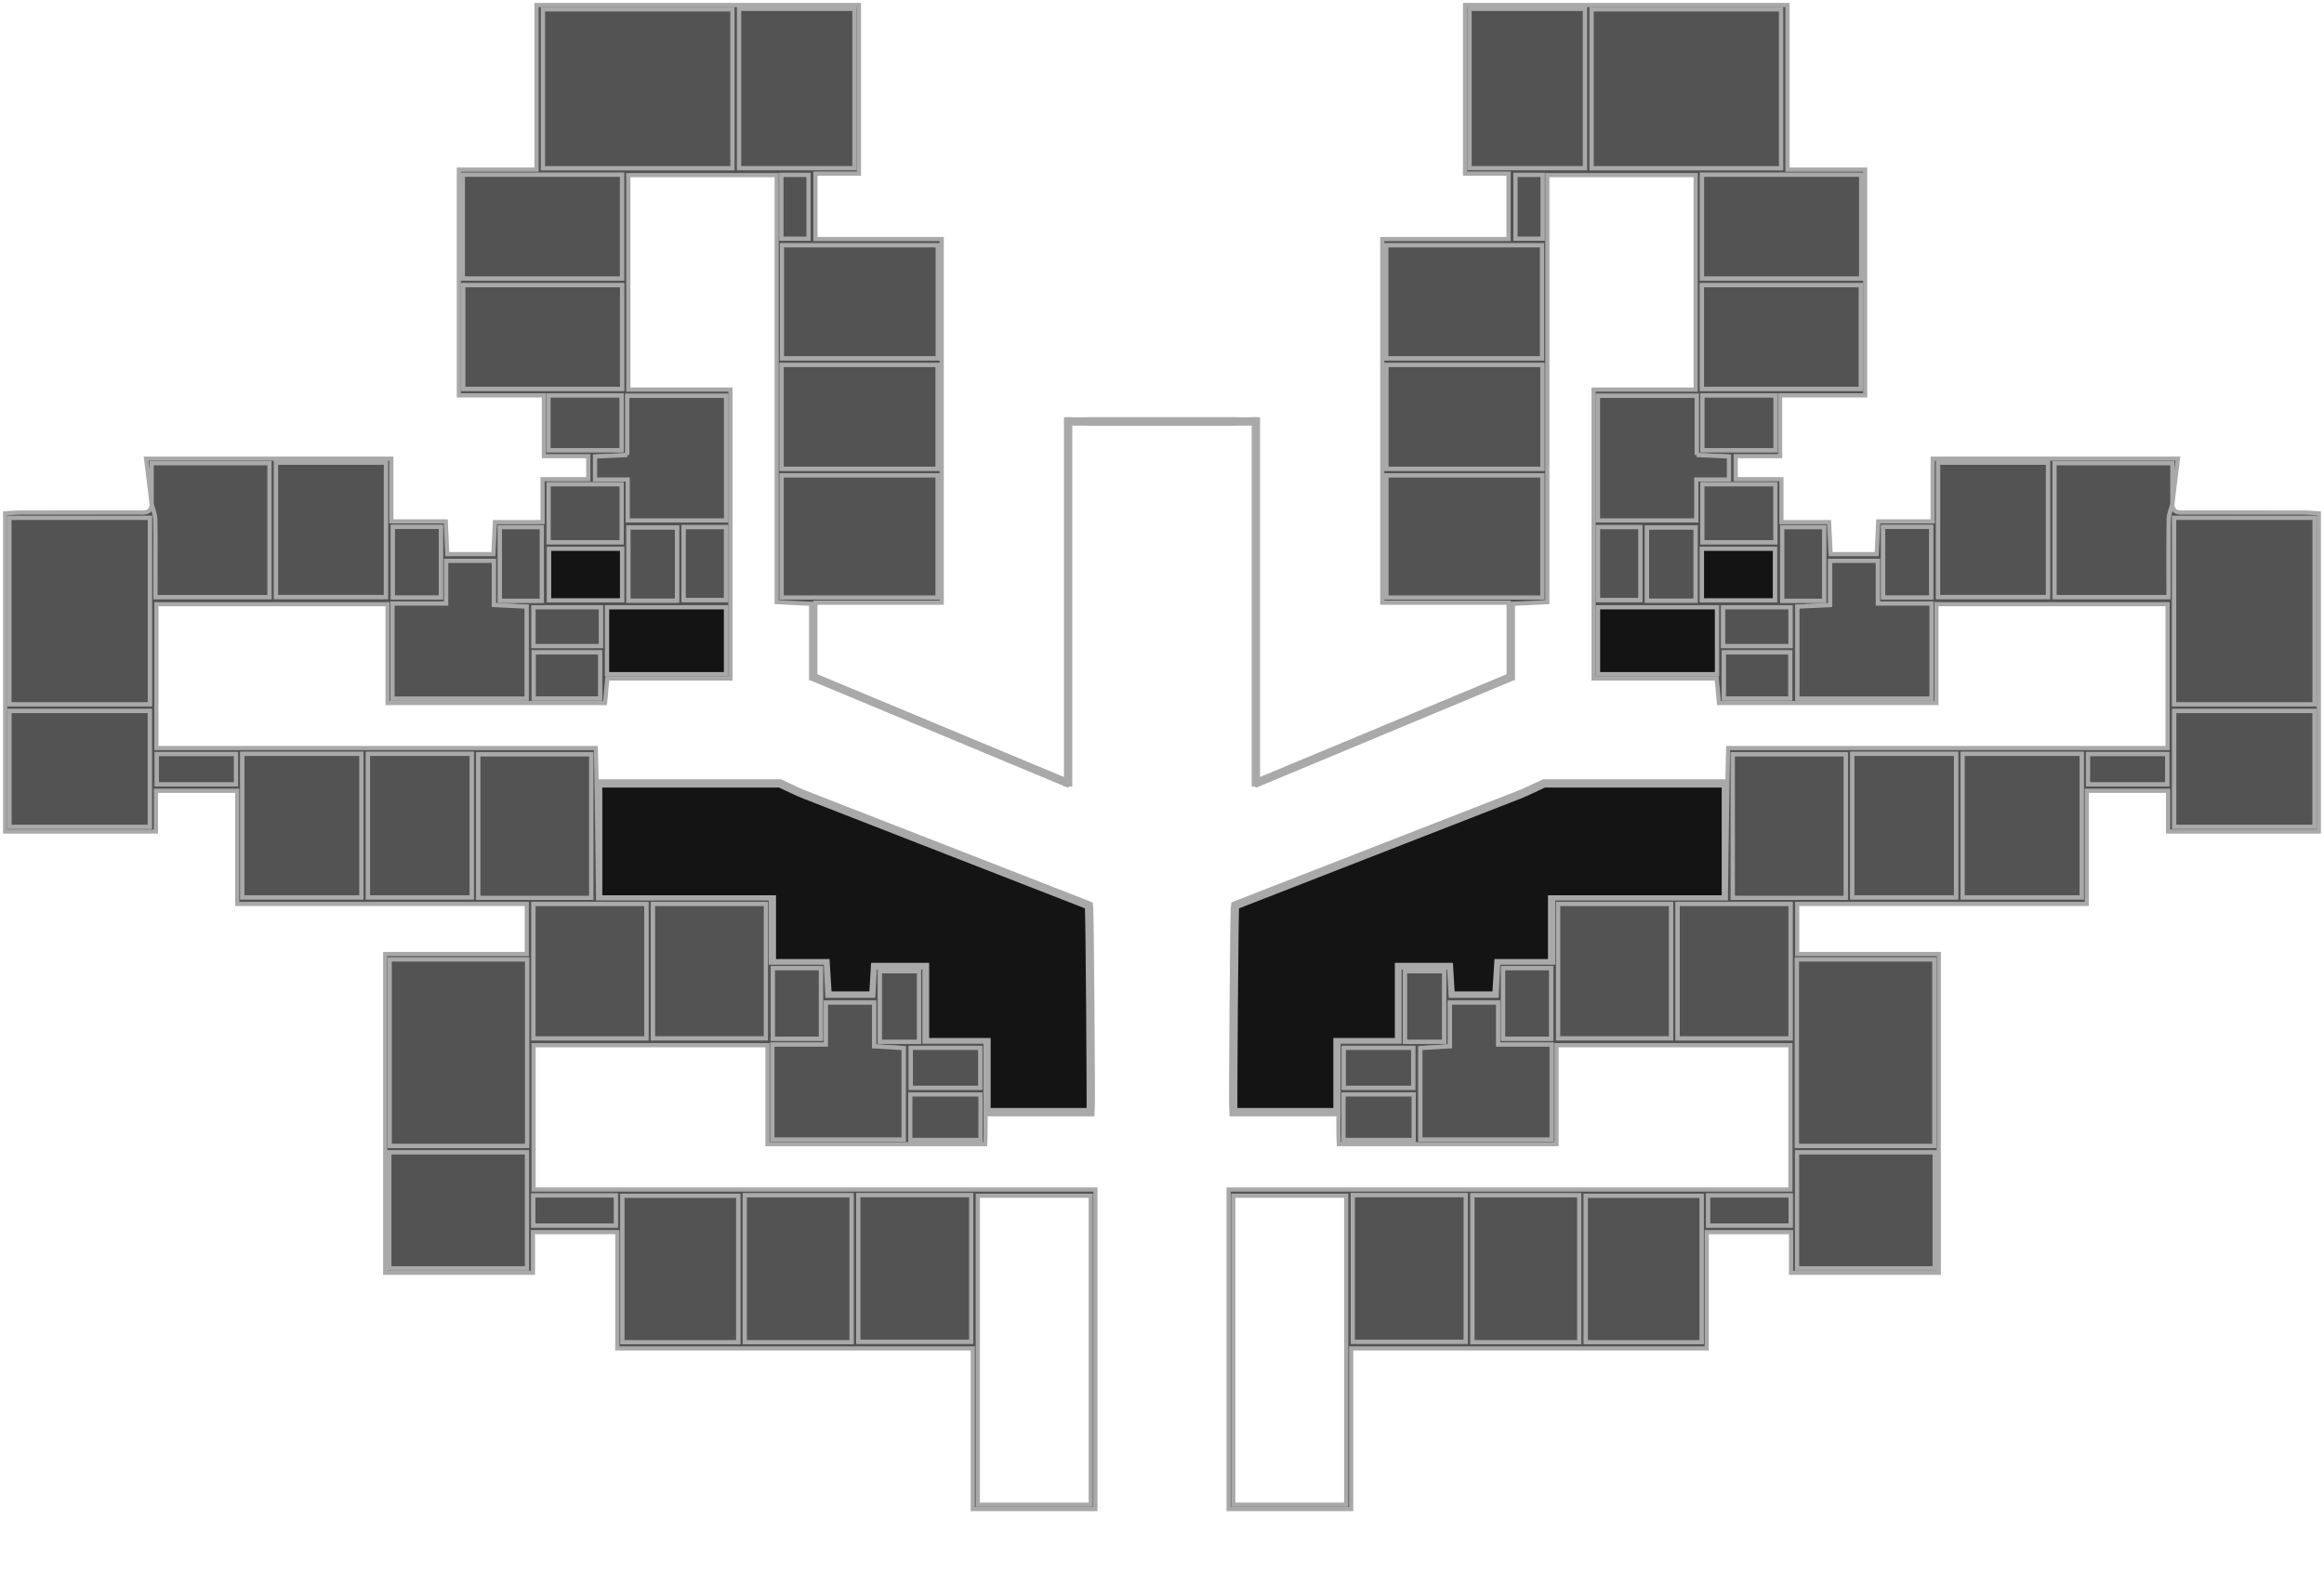 <?xml version="1.0" encoding="UTF-8"?>
<svg width="557px" height="377px" viewBox="0 0 557 377" version="1.1" xmlns="http://www.w3.org/2000/svg" xmlns:xlink="http://www.w3.org/1999/xlink">
    <!-- Generator: Sketch 39.1 (31720) - http://www.bohemiancoding.com/sketch -->
    <title>Group</title>
    <desc>Created with Sketch.</desc>
    <defs>
        <path d="M232,280 L268.939,280 L323,280 L323,376 L232,376 L232,280 Z" id="path-1"></path>
        <mask id="mask-2" maskContentUnits="userSpaceOnUse" maskUnits="objectBoundingBox" x="0" y="0" width="91" height="96" fill="white">
            <use xlink:href="#path-1"></use>
        </mask>
        <mask id="mask-4" maskContentUnits="userSpaceOnUse" maskUnits="objectBoundingBox" x="0" y="0" width="91" height="96" fill="white">
            <use xlink:href="#path-1"></use>
        </mask>
    </defs>
    <g id="Page-1" stroke="none" stroke-width="1" fill="none" fill-rule="evenodd">
        <g id="Group" transform="translate(1, 1)">
            <g id="Group-2" stroke="#A9A9A9">
                <path d="M210.844,189.475 C212.889,188.677 214.847,187.66 216.844,186.744 L260.432,186.744 L260.432,214.558 L218.8,214.558 L218.8,229.838 L205.916,229.838 C205.738,232.704 205.583,235.188 205.433,237.599 L194.48,237.599 C194.335,235.193 194.206,233.049 194.068,230.748 L182.093,230.748 L182.093,248.757 L167.355,248.757 L167.355,265.538 L142.376,265.538 C142.284,264.728 142.581,217.049 142.798,215.995 C165.483,207.16 188.17,198.335 210.844,189.475 Z" id="Fill-6" stroke-width="2" fill="#141414" transform="translate(201.395, 226.141) scale(-1, 1) translate(-201.395, -226.141) "></path>
                <path d="M186.291,56.192 L192.777,56.192 L192.777,40.92 L186.291,40.92 L186.291,56.192 Z M36.591,186.952 L55.547,186.952 L55.547,179.719 L36.591,179.719 L36.591,186.952 Z M126.828,292.694 L146.598,292.694 L146.598,285.508 L126.828,285.508 L126.828,292.694 Z M126.875,153.822 L143.007,153.822 L143.007,144.54 L126.875,144.54 L126.875,153.822 Z M217.301,259.686 L233.923,259.686 L233.923,250.129 L217.301,250.129 L217.301,259.686 Z M209.896,248.659 L219.242,248.659 L219.242,231.774 L209.896,231.774 L209.896,248.659 Z M126.928,166.381 L142.824,166.381 L142.824,155.359 L126.928,155.359 L126.928,166.381 Z M162.867,142.784 L172.99,142.784 L172.99,125.335 L162.867,125.335 L162.867,142.784 Z M118.815,142.971 L128.846,142.971 L128.846,125.352 L118.815,125.352 L118.815,142.971 Z M217.181,272.184 L233.991,272.184 L233.991,261.291 L217.181,261.291 L217.181,272.184 Z M184.245,247.93 L195.74,247.93 L195.74,231.044 L184.245,231.044 L184.245,247.93 Z M93.167,142.163 L104.662,142.163 L104.662,125.278 L93.167,125.278 L93.167,142.163 Z M149.628,142.935 L161.256,142.935 L161.256,125.444 L149.628,125.444 L149.628,142.935 Z M130.606,142.872 L148.089,142.872 L148.089,130.519 L130.606,130.519 L130.606,142.872 Z M130.474,106.884 L147.964,106.884 L147.964,93.791 L130.474,93.791 L130.474,106.884 Z M130.493,128.939 L147.986,128.939 L147.986,115.07 L130.493,115.07 L130.493,128.939 Z M144.501,160.563 L172.993,160.563 L172.993,144.54 L144.501,144.54 L144.501,160.563 Z M149.346,108.056 C146.45,108.186 144.059,108.294 141.624,108.405 L141.624,113.91 L149.452,113.91 L149.452,123.717 L173.009,123.717 L173.009,93.86 L149.346,93.86 L149.346,108.056 Z M184.124,272.076 L215.575,272.076 L215.575,250.18 C213.16,250.036 211.015,249.909 208.484,249.759 L208.484,239.285 L196.951,239.285 L196.951,249.349 L184.124,249.349 L184.124,272.076 Z M125.203,166.41 L125.203,144.381 C122.511,144.253 120.121,144.14 117.349,144.008 L117.349,133.418 L105.942,133.418 L105.942,143.642 L93.078,143.642 L93.078,166.41 L125.203,166.41 Z M65.16,142.074 L91.479,142.074 L91.479,109.891 L65.16,109.891 L65.16,142.074 Z M87.195,214.053 L112.045,214.053 L112.045,179.669 L87.195,179.669 L87.195,214.053 Z M126.858,247.841 L153.911,247.841 L153.911,215.658 L126.858,215.658 L126.858,247.841 Z M155.51,247.836 L182.551,247.836 L182.551,215.658 L155.51,215.658 L155.51,247.836 Z M177.508,320.647 L203.087,320.647 L203.087,285.464 L177.508,285.464 L177.508,320.647 Z M92.313,302.957 L125.291,302.957 L125.291,275.177 L92.313,275.177 L92.313,302.957 Z M186.338,111.335 L223.7,111.335 L223.7,86.488 L186.338,86.488 L186.338,111.335 Z M113.636,214.177 L140.691,214.177 L140.691,179.792 L113.636,179.792 L113.636,214.177 Z M1.289,197.136 L34.895,197.136 L34.895,169.403 L1.289,169.403 L1.289,197.136 Z M109.934,65.73 L148.07,65.73 L148.07,40.883 L109.934,40.883 L109.934,65.73 Z M110.039,92.194 L148.091,92.194 L148.091,67.351 L110.039,67.351 L110.039,92.194 Z M204.719,320.55 L231.763,320.55 L231.763,285.435 L204.719,285.435 L204.719,320.55 Z M148.179,320.659 L175.924,320.659 L175.924,285.581 L148.179,285.581 L148.179,320.659 Z M57.083,214.055 L85.604,214.055 L85.604,179.669 L57.083,179.669 L57.083,214.055 Z M186.418,84.853 L223.738,84.853 L223.738,57.795 L186.418,57.795 L186.418,84.853 Z M176.149,39.293 L203.776,39.293 L203.776,1.134 L176.149,1.134 L176.149,39.293 Z M186.345,142.19 L223.695,142.19 L223.695,112.939 L186.345,112.939 L186.345,142.19 Z M92.408,273.606 L125.327,273.606 L125.327,228.943 L92.408,228.943 L92.408,273.606 Z M1.268,167.773 L34.914,167.773 L34.914,123.117 L1.268,123.117 L1.268,167.773 Z M129.136,39.306 L174.532,39.306 L174.532,1.249 L129.136,1.249 L129.136,39.306 Z M233.354,359.601 L260.418,359.601 L260.418,285.564 L233.354,285.564 L233.354,359.601 Z M142.361,214.299 L183.738,214.299 L183.738,229.708 L196.92,229.708 C197.062,232.615 197.179,235.004 197.307,237.624 L208.301,237.624 C208.42,235.463 208.539,233.316 208.675,230.849 L220.574,230.849 L220.574,248.633 L235.195,248.633 L235.195,265.504 C235.195,265.504 235.277,270.993 235.132,273.194 L182.943,273.194 L182.943,249.488 L126.883,249.488 L126.883,284.07 L261.537,284.07 L261.537,360.646 L232.153,360.646 L232.153,322.154 L146.952,322.154 L146.952,294.291 L126.734,294.291 L126.734,304.039 L91.322,304.039 L91.322,227.639 L125.259,227.639 L125.259,215.631 L55.853,215.631 L55.853,188.515 L36.37,188.515 L36.37,198.282 L0.235,198.282 L0.235,122.03 C1.373,121.966 2.656,121.833 3.938,121.83 C13.24,121.811 22.542,121.821 31.844,121.813 C33.381,121.812 35.186,122.237 35.362,119.817 C35.667,121.015 36.215,122.209 36.232,123.411 C36.321,129.6 36.274,135.792 36.274,142.089 L63.574,142.089 L63.574,110.012 L35.345,110.012 L35.345,119.794 C34.915,116.298 34.484,112.802 34.008,108.925 L92.79,108.925 L92.79,123.95 L105.834,123.95 C105.965,126.721 106.078,129.112 106.205,131.799 L117.251,131.799 C117.373,129.299 117.489,126.909 117.624,124.125 L129.04,124.125 L129.04,113.845 L139.994,113.845 L139.994,108.313 L129.354,108.313 L129.354,93.751 L108.97,93.751 L108.97,39.643 L127.589,39.643 L127.589,0.205 L204.866,0.205 L204.866,40.602 L194.442,40.602 L194.442,56.283 L224.704,56.283 L224.704,143.433 L194.411,143.433 L194.411,161.483 C194.076,161.504 193.742,161.524 193.407,161.545 L193.407,143.704 C190.316,143.554 187.925,143.438 185.146,143.303 L185.146,40.964 L149.594,40.964 L149.594,92.357 L174.065,92.357 L174.065,161.625 L144.557,161.625 C144.359,163.748 144.197,165.501 144.014,167.483 L91.888,167.483 L91.888,143.798 L36.488,143.798 L36.488,178.275 L141.815,178.275 C141.949,180.794 142.361,214.299 142.361,214.299 Z" id="Fill-8" fill="#535353"></path>
                <polygon id="Fill-13" fill="#535353" points="129.136 39.307 174.532 39.307 174.532 1.25 129.136 1.25"></polygon>
                <polygon id="Fill-14" fill="#535353" points="1.268 167.773 34.914 167.773 34.914 123.117 1.268 123.117"></polygon>
                <polygon id="Fill-15" fill="#535353" points="92.408 273.606 125.327 273.606 125.327 228.943 92.408 228.943"></polygon>
                <polygon id="Fill-16" fill="#535353" points="186.345 142.19 223.695 142.19 223.695 112.939 186.345 112.939"></polygon>
                <polygon id="Fill-17" fill="#535353" points="176.149 39.293 203.776 39.293 203.776 1.134 176.149 1.134"></polygon>
                <polygon id="Fill-18" fill="#535353" points="186.418 84.853 223.738 84.853 223.738 57.795 186.418 57.795"></polygon>
                <polygon id="Fill-19" fill="#535353" points="57.083 214.055 85.604 214.055 85.604 179.669 57.083 179.669"></polygon>
                <polygon id="Fill-20" fill="#535353" points="148.179 320.659 175.924 320.659 175.924 285.581 148.179 285.581"></polygon>
                <polygon id="Fill-21" fill="#535353" points="204.719 320.55 231.763 320.55 231.763 285.435 204.719 285.435"></polygon>
                <polygon id="Fill-22" fill="#535353" points="110.039 92.193 148.091 92.193 148.091 67.35 110.039 67.35"></polygon>
                <polygon id="Fill-23" fill="#535353" points="109.934 65.731 148.07 65.731 148.07 40.884 109.934 40.884"></polygon>
                <polygon id="Fill-24" fill="#535353" points="1.289 197.136 34.895 197.136 34.895 169.403 1.289 169.403"></polygon>
                <polygon id="Fill-25" fill="#535353" points="113.636 214.177 140.691 214.177 140.691 179.792 113.636 179.792"></polygon>
                <polygon id="Fill-26" fill="#535353" points="186.338 111.335 223.7 111.335 223.7 86.488 186.338 86.488"></polygon>
                <polygon id="Fill-27" fill="#535353" points="92.313 302.957 125.291 302.957 125.291 275.177 92.313 275.177"></polygon>
                <polygon id="Fill-28" fill="#535353" points="177.508 320.648 203.087 320.648 203.087 285.465 177.508 285.465"></polygon>
                <path d="M35.345,119.794 L35.345,110.012 L63.574,110.012 L63.574,142.089 L36.274,142.089 C36.274,135.792 36.321,129.6 36.232,123.411 C36.215,122.21 35.666,121.015 35.362,119.817 L35.345,119.794 Z" id="Fill-29" fill="#535353"></path>
                <polygon id="Fill-30" fill="#535353" points="155.51 247.836 182.551 247.836 182.551 215.658 155.51 215.658"></polygon>
                <polygon id="Fill-31" fill="#535353" points="126.858 247.841 153.911 247.841 153.911 215.658 126.858 215.658"></polygon>
                <polygon id="Fill-32" fill="#535353" points="87.195 214.053 112.045 214.053 112.045 179.669 87.195 179.669"></polygon>
                <polygon id="Fill-33" fill="#535353" points="65.16 142.075 91.479 142.075 91.479 109.892 65.16 109.892"></polygon>
                <path d="M125.203,166.41 L93.078,166.41 L93.078,143.642 L105.943,143.642 L105.943,133.419 L117.349,133.419 L117.349,144.009 C120.121,144.14 122.511,144.254 125.203,144.382 L125.203,166.41 Z" id="Fill-34" fill="#535353"></path>
                <path d="M184.124,272.076 L184.124,249.348 L196.951,249.348 L196.951,239.285 L208.484,239.285 L208.484,249.759 C211.015,249.909 213.16,250.036 215.575,250.18 L215.575,272.076 L184.124,272.076 Z" id="Fill-35" fill="#535353"></path>
                <path d="M149.346,108.056 L149.346,93.861 L173.009,93.861 L173.009,123.718 L149.452,123.718 L149.452,113.91 L141.624,113.91 L141.624,108.405 C144.059,108.295 146.45,108.187 149.346,108.056" id="Fill-36" fill="#535353"></path>
                <polygon id="Fill-37" fill="#141414" points="144.501 160.562 172.993 160.562 172.993 144.539 144.501 144.539"></polygon>
                <polygon id="Fill-38" fill="#535353" points="130.493 128.939 147.986 128.939 147.986 115.07 130.493 115.07"></polygon>
                <polygon id="Fill-39" fill="#535353" points="130.474 106.884 147.964 106.884 147.964 93.791 130.474 93.791"></polygon>
                <polygon id="Fill-40" fill="#141414" points="130.606 142.872 148.089 142.872 148.089 130.519 130.606 130.519"></polygon>
                <polygon id="Fill-41" fill="#535353" points="149.628 142.935 161.256 142.935 161.256 125.444 149.628 125.444"></polygon>
                <polygon id="Fill-42" fill="#535353" points="93.167 142.163 104.662 142.163 104.662 125.278 93.167 125.278"></polygon>
                <polygon id="Fill-43" fill="#535353" points="184.245 247.93 195.74 247.93 195.74 231.044 184.245 231.044"></polygon>
                <polygon id="Fill-44" fill="#535353" points="217.181 272.184 233.991 272.184 233.991 261.291 217.181 261.291"></polygon>
                <polygon id="Fill-45" fill="#535353" points="118.815 142.972 128.846 142.972 128.846 125.353 118.815 125.353"></polygon>
                <polygon id="Fill-46" fill="#535353" points="162.867 142.783 172.99 142.783 172.99 125.334 162.867 125.334"></polygon>
                <polygon id="Fill-47" fill="#535353" points="126.928 166.381 142.824 166.381 142.824 155.359 126.928 155.359"></polygon>
                <polygon id="Fill-48" fill="#535353" points="209.896 248.659 219.242 248.659 219.242 231.774 209.896 231.774"></polygon>
                <polygon id="Fill-49" fill="#535353" points="217.301 259.687 233.923 259.687 233.923 250.13 217.301 250.13"></polygon>
                <polygon id="Fill-50" fill="#535353" points="126.875 153.822 143.007 153.822 143.007 144.54 126.875 144.54"></polygon>
                <polygon id="Fill-51" fill="#535353" points="126.828 292.695 146.598 292.695 146.598 285.509 126.828 285.509"></polygon>
                <polygon id="Fill-52" fill="#535353" points="36.591 186.952 55.547 186.952 55.547 179.719 36.591 179.719"></polygon>
                <polygon id="Fill-53" fill="#535353" points="186.291 56.192 192.777 56.192 192.777 40.92 186.291 40.92"></polygon>
                <path d="M194.5,161.5 L254.5,186.5" id="Line" stroke-width="2" stroke-linecap="square" fill="#535353"></path>
                <path d="M255,186.5 L255,100" id="Line" stroke-width="2" stroke-linecap="square" fill="#535353"></path>
                <path d="M255.5,100 L294.5,100" id="Line" stroke-width="2" stroke-linecap="square" fill="#535353"></path>
            </g>
            <g id="Group-2" transform="translate(407.5, 180.5) scale(-1, 1) translate(-407.5, -180.5) translate(260, 0)" stroke="#A9A9A9">
                <path d="M210.844,189.475 C212.889,188.677 214.847,187.66 216.844,186.744 L260.432,186.744 L260.432,214.558 L218.8,214.558 L218.8,229.838 L205.916,229.838 C205.738,232.704 205.583,235.188 205.433,237.599 L194.48,237.599 C194.335,235.193 194.206,233.049 194.068,230.748 L182.093,230.748 L182.093,248.757 L167.355,248.757 L167.355,265.538 L142.376,265.538 C142.284,264.728 142.581,217.049 142.798,215.995 C165.483,207.16 188.17,198.335 210.844,189.475 Z" id="Fill-6" stroke-width="2" fill="#141414" transform="translate(201.395, 226.141) scale(-1, 1) translate(-201.395, -226.141) "></path>
                <path d="M186.291,56.192 L192.777,56.192 L192.777,40.92 L186.291,40.92 L186.291,56.192 Z M36.591,186.952 L55.547,186.952 L55.547,179.719 L36.591,179.719 L36.591,186.952 Z M126.828,292.694 L146.598,292.694 L146.598,285.508 L126.828,285.508 L126.828,292.694 Z M126.875,153.822 L143.007,153.822 L143.007,144.54 L126.875,144.54 L126.875,153.822 Z M217.301,259.686 L233.923,259.686 L233.923,250.129 L217.301,250.129 L217.301,259.686 Z M209.896,248.659 L219.242,248.659 L219.242,231.774 L209.896,231.774 L209.896,248.659 Z M126.928,166.381 L142.824,166.381 L142.824,155.359 L126.928,155.359 L126.928,166.381 Z M162.867,142.784 L172.99,142.784 L172.99,125.335 L162.867,125.335 L162.867,142.784 Z M118.815,142.971 L128.846,142.971 L128.846,125.352 L118.815,125.352 L118.815,142.971 Z M217.181,272.184 L233.991,272.184 L233.991,261.291 L217.181,261.291 L217.181,272.184 Z M184.245,247.93 L195.74,247.93 L195.74,231.044 L184.245,231.044 L184.245,247.93 Z M93.167,142.163 L104.662,142.163 L104.662,125.278 L93.167,125.278 L93.167,142.163 Z M149.628,142.935 L161.256,142.935 L161.256,125.444 L149.628,125.444 L149.628,142.935 Z M130.606,142.872 L148.089,142.872 L148.089,130.519 L130.606,130.519 L130.606,142.872 Z M130.474,106.884 L147.964,106.884 L147.964,93.791 L130.474,93.791 L130.474,106.884 Z M130.493,128.939 L147.986,128.939 L147.986,115.07 L130.493,115.07 L130.493,128.939 Z M144.501,160.563 L172.993,160.563 L172.993,144.54 L144.501,144.54 L144.501,160.563 Z M149.346,108.056 C146.45,108.186 144.059,108.294 141.624,108.405 L141.624,113.91 L149.452,113.91 L149.452,123.717 L173.009,123.717 L173.009,93.86 L149.346,93.86 L149.346,108.056 Z M184.124,272.076 L215.575,272.076 L215.575,250.18 C213.16,250.036 211.015,249.909 208.484,249.759 L208.484,239.285 L196.951,239.285 L196.951,249.349 L184.124,249.349 L184.124,272.076 Z M125.203,166.41 L125.203,144.381 C122.511,144.253 120.121,144.14 117.349,144.008 L117.349,133.418 L105.942,133.418 L105.942,143.642 L93.078,143.642 L93.078,166.41 L125.203,166.41 Z M65.16,142.074 L91.479,142.074 L91.479,109.891 L65.16,109.891 L65.16,142.074 Z M87.195,214.053 L112.045,214.053 L112.045,179.669 L87.195,179.669 L87.195,214.053 Z M126.858,247.841 L153.911,247.841 L153.911,215.658 L126.858,215.658 L126.858,247.841 Z M155.51,247.836 L182.551,247.836 L182.551,215.658 L155.51,215.658 L155.51,247.836 Z M177.508,320.647 L203.087,320.647 L203.087,285.464 L177.508,285.464 L177.508,320.647 Z M92.313,302.957 L125.291,302.957 L125.291,275.177 L92.313,275.177 L92.313,302.957 Z M186.338,111.335 L223.7,111.335 L223.7,86.488 L186.338,86.488 L186.338,111.335 Z M113.636,214.177 L140.691,214.177 L140.691,179.792 L113.636,179.792 L113.636,214.177 Z M1.289,197.136 L34.895,197.136 L34.895,169.403 L1.289,169.403 L1.289,197.136 Z M109.934,65.73 L148.07,65.73 L148.07,40.883 L109.934,40.883 L109.934,65.73 Z M110.039,92.194 L148.091,92.194 L148.091,67.351 L110.039,67.351 L110.039,92.194 Z M204.719,320.55 L231.763,320.55 L231.763,285.435 L204.719,285.435 L204.719,320.55 Z M148.179,320.659 L175.924,320.659 L175.924,285.581 L148.179,285.581 L148.179,320.659 Z M57.083,214.055 L85.604,214.055 L85.604,179.669 L57.083,179.669 L57.083,214.055 Z M186.418,84.853 L223.738,84.853 L223.738,57.795 L186.418,57.795 L186.418,84.853 Z M176.149,39.293 L203.776,39.293 L203.776,1.134 L176.149,1.134 L176.149,39.293 Z M186.345,142.19 L223.695,142.19 L223.695,112.939 L186.345,112.939 L186.345,142.19 Z M92.408,273.606 L125.327,273.606 L125.327,228.943 L92.408,228.943 L92.408,273.606 Z M1.268,167.773 L34.914,167.773 L34.914,123.117 L1.268,123.117 L1.268,167.773 Z M129.136,39.306 L174.532,39.306 L174.532,1.249 L129.136,1.249 L129.136,39.306 Z M233.354,359.601 L260.418,359.601 L260.418,285.564 L233.354,285.564 L233.354,359.601 Z M142.361,214.299 L183.738,214.299 L183.738,229.708 L196.92,229.708 C197.062,232.615 197.179,235.004 197.307,237.624 L208.301,237.624 C208.42,235.463 208.539,233.316 208.675,230.849 L220.574,230.849 L220.574,248.633 L235.195,248.633 L235.195,265.504 C235.195,265.504 235.277,270.993 235.132,273.194 L182.943,273.194 L182.943,249.488 L126.883,249.488 L126.883,284.07 L261.537,284.07 L261.537,360.646 L232.153,360.646 L232.153,322.154 L146.952,322.154 L146.952,294.291 L126.734,294.291 L126.734,304.039 L91.322,304.039 L91.322,227.639 L125.259,227.639 L125.259,215.631 L55.853,215.631 L55.853,188.515 L36.37,188.515 L36.37,198.282 L0.235,198.282 L0.235,122.03 C1.373,121.966 2.656,121.833 3.938,121.83 C13.24,121.811 22.542,121.821 31.844,121.813 C33.381,121.812 35.186,122.237 35.362,119.817 C35.667,121.015 36.215,122.209 36.232,123.411 C36.321,129.6 36.274,135.792 36.274,142.089 L63.574,142.089 L63.574,110.012 L35.345,110.012 L35.345,119.794 C34.915,116.298 34.484,112.802 34.008,108.925 L92.79,108.925 L92.79,123.95 L105.834,123.95 C105.965,126.721 106.078,129.112 106.205,131.799 L117.251,131.799 C117.373,129.299 117.489,126.909 117.624,124.125 L129.04,124.125 L129.04,113.845 L139.994,113.845 L139.994,108.313 L129.354,108.313 L129.354,93.751 L108.97,93.751 L108.97,39.643 L127.589,39.643 L127.589,0.205 L204.866,0.205 L204.866,40.602 L194.442,40.602 L194.442,56.283 L224.704,56.283 L224.704,143.433 L194.411,143.433 L194.411,161.483 C194.076,161.504 193.742,161.524 193.407,161.545 L193.407,143.704 C190.316,143.554 187.925,143.438 185.146,143.303 L185.146,40.964 L149.594,40.964 L149.594,92.357 L174.065,92.357 L174.065,161.625 L144.557,161.625 C144.359,163.748 144.197,165.501 144.014,167.483 L91.888,167.483 L91.888,143.798 L36.488,143.798 L36.488,178.275 L141.815,178.275 C141.949,180.794 142.361,214.299 142.361,214.299 Z" id="Fill-8" fill="#535353"></path>
                <polygon id="Fill-13" fill="#535353" points="129.136 39.307 174.532 39.307 174.532 1.25 129.136 1.25"></polygon>
                <polygon id="Fill-14" fill="#535353" points="1.268 167.773 34.914 167.773 34.914 123.117 1.268 123.117"></polygon>
                <polygon id="Fill-15" fill="#535353" points="92.408 273.606 125.327 273.606 125.327 228.943 92.408 228.943"></polygon>
                <polygon id="Fill-16" fill="#535353" points="186.345 142.19 223.695 142.19 223.695 112.939 186.345 112.939"></polygon>
                <polygon id="Fill-17" fill="#535353" points="176.149 39.293 203.776 39.293 203.776 1.134 176.149 1.134"></polygon>
                <polygon id="Fill-18" fill="#535353" points="186.418 84.853 223.738 84.853 223.738 57.795 186.418 57.795"></polygon>
                <polygon id="Fill-19" fill="#535353" points="57.083 214.055 85.604 214.055 85.604 179.669 57.083 179.669"></polygon>
                <polygon id="Fill-20" fill="#535353" points="148.179 320.659 175.924 320.659 175.924 285.581 148.179 285.581"></polygon>
                <polygon id="Fill-21" fill="#535353" points="204.719 320.55 231.763 320.55 231.763 285.435 204.719 285.435"></polygon>
                <polygon id="Fill-22" fill="#535353" points="110.039 92.193 148.091 92.193 148.091 67.35 110.039 67.35"></polygon>
                <polygon id="Fill-23" fill="#535353" points="109.934 65.731 148.07 65.731 148.07 40.884 109.934 40.884"></polygon>
                <polygon id="Fill-24" fill="#535353" points="1.289 197.136 34.895 197.136 34.895 169.403 1.289 169.403"></polygon>
                <polygon id="Fill-25" fill="#535353" points="113.636 214.177 140.691 214.177 140.691 179.792 113.636 179.792"></polygon>
                <polygon id="Fill-26" fill="#535353" points="186.338 111.335 223.7 111.335 223.7 86.488 186.338 86.488"></polygon>
                <polygon id="Fill-27" fill="#535353" points="92.313 302.957 125.291 302.957 125.291 275.177 92.313 275.177"></polygon>
                <polygon id="Fill-28" fill="#535353" points="177.508 320.648 203.087 320.648 203.087 285.465 177.508 285.465"></polygon>
                <path d="M35.345,119.794 L35.345,110.012 L63.574,110.012 L63.574,142.089 L36.274,142.089 C36.274,135.792 36.321,129.6 36.232,123.411 C36.215,122.21 35.666,121.015 35.362,119.817 L35.345,119.794 Z" id="Fill-29" fill="#535353"></path>
                <polygon id="Fill-30" fill="#535353" points="155.51 247.836 182.551 247.836 182.551 215.658 155.51 215.658"></polygon>
                <polygon id="Fill-31" fill="#535353" points="126.858 247.841 153.911 247.841 153.911 215.658 126.858 215.658"></polygon>
                <polygon id="Fill-32" fill="#535353" points="87.195 214.053 112.045 214.053 112.045 179.669 87.195 179.669"></polygon>
                <polygon id="Fill-33" fill="#535353" points="65.16 142.075 91.479 142.075 91.479 109.892 65.16 109.892"></polygon>
                <path d="M125.203,166.41 L93.078,166.41 L93.078,143.642 L105.943,143.642 L105.943,133.419 L117.349,133.419 L117.349,144.009 C120.121,144.14 122.511,144.254 125.203,144.382 L125.203,166.41 Z" id="Fill-34" fill="#535353"></path>
                <path d="M184.124,272.076 L184.124,249.348 L196.951,249.348 L196.951,239.285 L208.484,239.285 L208.484,249.759 C211.015,249.909 213.16,250.036 215.575,250.18 L215.575,272.076 L184.124,272.076 Z" id="Fill-35" fill="#535353"></path>
                <path d="M149.346,108.056 L149.346,93.861 L173.009,93.861 L173.009,123.718 L149.452,123.718 L149.452,113.91 L141.624,113.91 L141.624,108.405 C144.059,108.295 146.45,108.187 149.346,108.056" id="Fill-36" fill="#535353"></path>
                <polygon id="Fill-37" fill="#141414" points="144.501 160.562 172.993 160.562 172.993 144.539 144.501 144.539"></polygon>
                <polygon id="Fill-38" fill="#535353" points="130.493 128.939 147.986 128.939 147.986 115.07 130.493 115.07"></polygon>
                <polygon id="Fill-39" fill="#535353" points="130.474 106.884 147.964 106.884 147.964 93.791 130.474 93.791"></polygon>
                <polygon id="Fill-40" fill="#141414" points="130.606 142.872 148.089 142.872 148.089 130.519 130.606 130.519"></polygon>
                <polygon id="Fill-41" fill="#535353" points="149.628 142.935 161.256 142.935 161.256 125.444 149.628 125.444"></polygon>
                <polygon id="Fill-42" fill="#535353" points="93.167 142.163 104.662 142.163 104.662 125.278 93.167 125.278"></polygon>
                <polygon id="Fill-43" fill="#535353" points="184.245 247.93 195.74 247.93 195.74 231.044 184.245 231.044"></polygon>
                <polygon id="Fill-44" fill="#535353" points="217.181 272.184 233.991 272.184 233.991 261.291 217.181 261.291"></polygon>
                <polygon id="Fill-45" fill="#535353" points="118.815 142.972 128.846 142.972 128.846 125.353 118.815 125.353"></polygon>
                <polygon id="Fill-46" fill="#535353" points="162.867 142.783 172.99 142.783 172.99 125.334 162.867 125.334"></polygon>
                <polygon id="Fill-47" fill="#535353" points="126.928 166.381 142.824 166.381 142.824 155.359 126.928 155.359"></polygon>
                <polygon id="Fill-48" fill="#535353" points="209.896 248.659 219.242 248.659 219.242 231.774 209.896 231.774"></polygon>
                <polygon id="Fill-49" fill="#535353" points="217.301 259.687 233.923 259.687 233.923 250.13 217.301 250.13"></polygon>
                <polygon id="Fill-50" fill="#535353" points="126.875 153.822 143.007 153.822 143.007 144.54 126.875 144.54"></polygon>
                <polygon id="Fill-51" fill="#535353" points="126.828 292.695 146.598 292.695 146.598 285.509 126.828 285.509"></polygon>
                <polygon id="Fill-52" fill="#535353" points="36.591 186.952 55.547 186.952 55.547 179.719 36.591 179.719"></polygon>
                <polygon id="Fill-53" fill="#535353" points="186.291 56.192 192.777 56.192 192.777 40.92 186.291 40.92"></polygon>
                <path d="M194.5,161.5 L254.5,186.5" id="Line" stroke-width="2" stroke-linecap="square" fill="#535353"></path>
                <path d="M255,186.5 L255,100" id="Line" stroke-width="2" stroke-linecap="square" fill="#535353"></path>
                <path d="M255.5,100 L294.5,100" id="Line" stroke-width="2" stroke-linecap="square" fill="#535353"></path>
            </g>
            <mask id="mask-3" fill="white">
                <use xlink:href="#path-1"></use>
            </mask>
            <g id="Rectangle-2" stroke="#A9A9A9" mask="url(#mask-2)" stroke-width="4" fill="#262626">
                <use mask="url(#mask-4)" xlink:href="#path-1"></use>
            </g>
            <rect id="Rectangle-3" fill="#262626" mask="url(#mask-3)" x="228" y="277" width="98" height="7"></rect>
        </g>
    </g>
</svg>